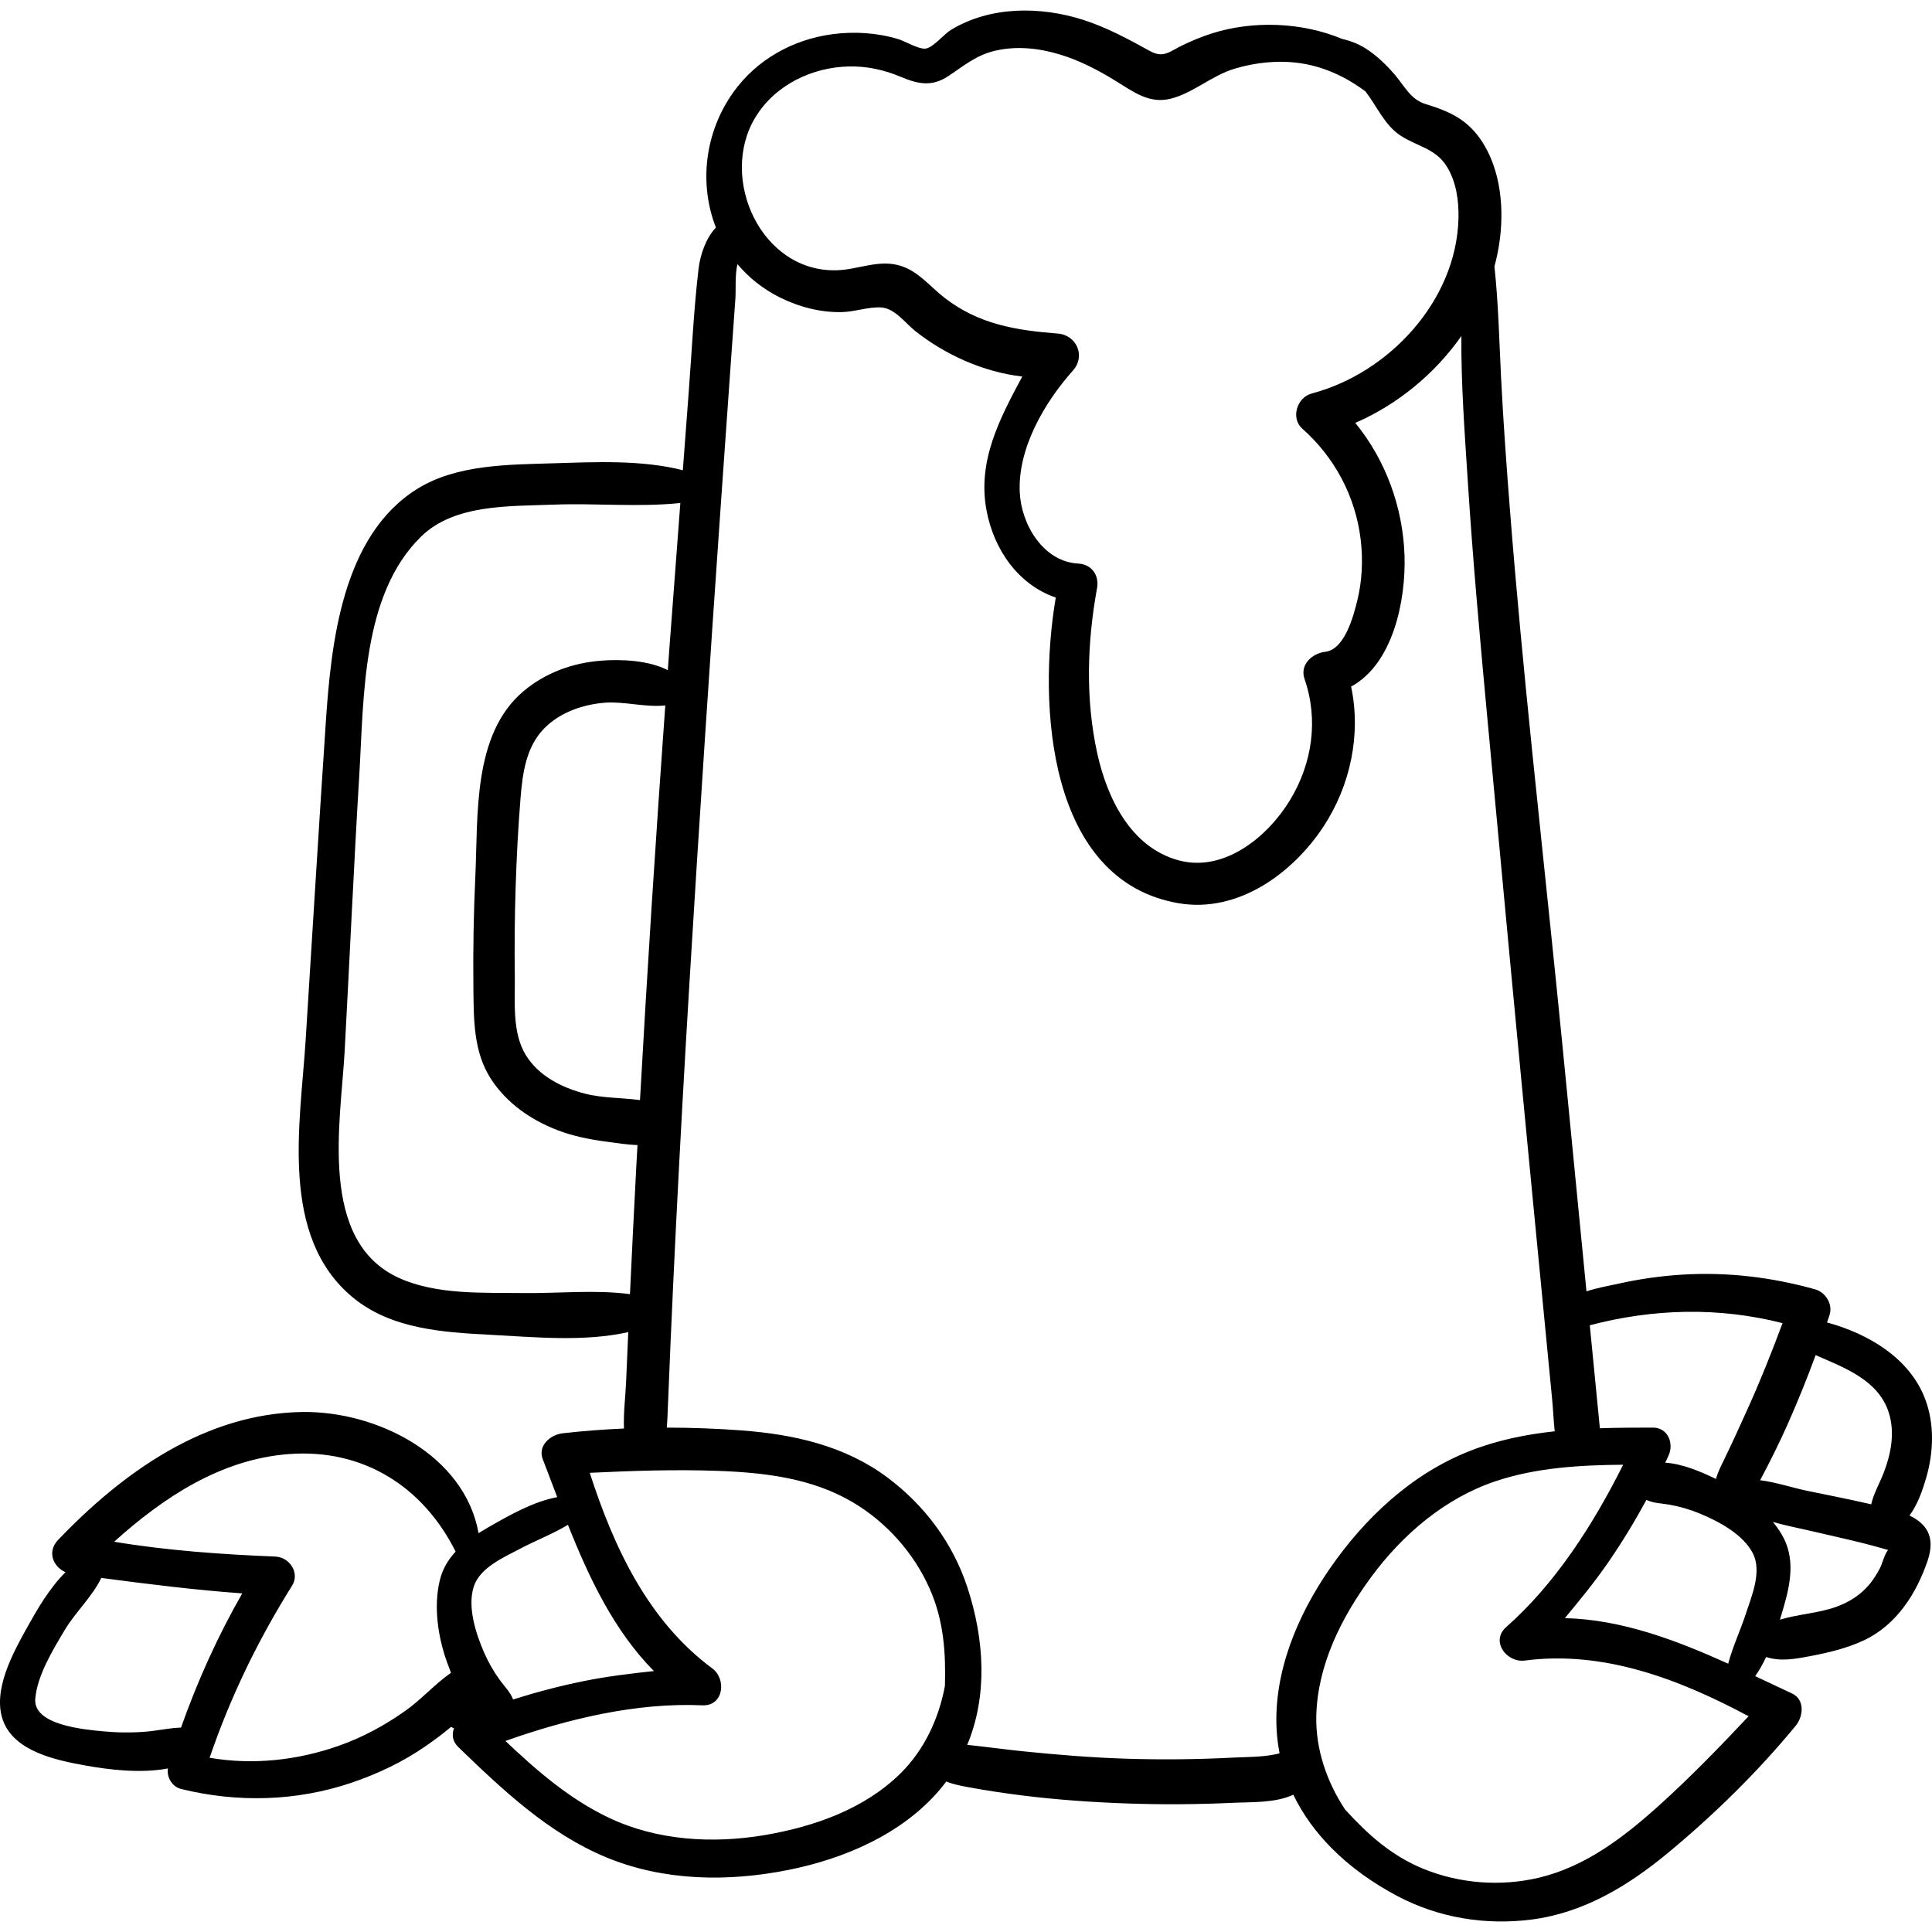 <?xml version="1.0" encoding="iso-8859-1"?>
<!-- Generator: Adobe Illustrator 19.0.0, SVG Export Plug-In . SVG Version: 6.00 Build 0)  -->
<svg version="1.1" id="Capa_1" xmlns="http://www.w3.org/2000/svg" xmlns:xlink="http://www.w3.org/1999/xlink" x="0px" y="0px"
	 viewBox="0 0 511.993 511.993" style="enable-background:new 0 0 511.993 511.993;" xml:space="preserve">
<g>
	<g>
		<path d="M506.032,401.63c2.194-2.956,3.535-6.914,4.446-10.085c1.94-6.749,2.201-14.149-0.297-20.785
			c-4.094-10.876-15.14-17.356-26.008-20.299c0.222-0.677,0.463-1.345,0.68-2.025c0.905-2.836-1.066-5.97-3.832-6.749
			c-11.463-3.228-23.449-4.651-35.348-3.893c-5.52,0.352-11.045,1.124-16.446,2.319c-2.458,0.544-5.769,1.105-8.801,2.102
			c-0.552-5.651-1.105-11.303-1.657-16.954c-2.077-21.248-4.113-42.5-6.267-63.74c-4.263-42.031-9.036-84.051-12.339-126.171
			c-0.922-11.754-1.775-23.519-2.371-35.295c-0.496-9.795-0.703-19.681-1.757-29.444c1.296-4.763,1.954-9.703,1.834-14.728
			c-0.15-6.24-1.556-12.701-4.908-18.037c-3.787-6.028-8.644-8.294-15.206-10.283c-3.895-1.181-5.511-4.69-8.015-7.631
			c-2.256-2.65-4.885-5.221-7.84-7.093c-1.87-1.185-3.992-2.014-6.212-2.52c-10.767-4.508-23.785-4.905-34.586-1.445
			c-2.592,0.83-5.14,1.879-7.598,3.049c-3.462,1.649-5.105,3.612-8.715,1.623c-5.748-3.166-11.468-6.277-17.748-8.288
			c-11.332-3.628-24.661-3.669-35.075,2.685c-1.76,1.074-4.66,4.618-6.582,4.923c-1.859,0.295-5.52-1.954-7.337-2.501
			c-5.653-1.703-11.708-2.076-17.54-1.291c-10.428,1.402-19.992,6.733-26.149,15.343c-7.716,10.791-9.115,24.462-4.638,35.895
			c-2.653,2.766-4.164,7.201-4.61,11.007c-1.287,10.972-1.791,22.08-2.634,33.094c-0.515,6.731-1.011,13.464-1.522,20.196
			c-10.999-2.795-23.36-2.168-34.37-1.832c-11.834,0.361-25.573,0.291-35.983,6.762c-19.974,12.415-22.862,40.927-24.276,62.097
			c-1.868,27.977-3.562,55.973-5.325,83.958c-1.393,22.122-7.104,52.128,12.588,68.306c10.079,8.281,23.696,9.172,36.182,9.818
			c11.89,0.615,24.879,1.942,36.723-0.697c-0.192,4.333-0.386,8.665-0.565,12.998c-0.168,4.05-0.74,8.37-0.572,12.547
			c-5.463,0.24-10.908,0.65-16.297,1.27c-3.122,0.359-6.623,3.224-5.222,6.855c1.277,3.309,2.541,6.677,3.829,10.06
			c-6.404,1.193-12.798,4.865-18.206,7.965c-0.891,0.511-1.772,1.04-2.635,1.589c-3.694-20.699-26.942-32.409-46.723-32.117
			c-25.77,0.381-47.588,15.983-64.722,33.92c-2.97,3.109-1.309,7.095,1.985,8.534c-4.237,4.149-7.625,10.069-10.09,14.494
			c-3.776,6.781-9.376,16.857-6.467,24.82c2.991,8.186,14.047,10.504,21.586,11.868c6.647,1.203,14.886,2.185,22.112,0.826
			c-0.387,2.328,1.151,4.86,3.475,5.434c14.915,3.682,30.575,3.29,45.166-1.647c6.977-2.361,13.793-5.598,19.838-9.828
			c2.161-1.513,4.424-3.158,6.542-4.976c0.257,0.151,0.516,0.288,0.782,0.403c-0.616,1.61-0.401,3.461,1.129,4.936
			c11.738,11.322,23.95,22.91,39.235,29.235c15.262,6.316,32.251,6.542,48.276,3.331c14.777-2.961,29.907-9.411,39.928-21.052
			c0.673-0.781,1.299-1.581,1.906-2.389c1.81,0.781,3.872,1.152,5.979,1.544c4.716,0.877,9.487,1.58,14.246,2.175
			c9.166,1.145,18.412,1.786,27.641,2.11c9.236,0.324,18.485,0.271,27.716-0.161c5.349-0.251,11.506,0.092,16.374-2.156
			c2.496,5.191,5.927,9.875,10.018,14.026c5.036,5.109,11.073,9.41,17.601,12.852c10.919,5.759,23.247,7.762,35.457,6.209
			c13.935-1.773,25.783-9.014,36.416-17.841c12.126-10.066,23.631-21.356,33.647-33.525c1.997-2.426,2.527-6.919-1.002-8.559
			c-3.216-1.495-6.464-3.041-9.74-4.581c1.11-1.557,2.057-3.278,2.905-5.069c3.915,1.253,7.774,0.505,11.961-0.296
			c4.791-0.916,9.546-2.059,13.977-4.146c8.59-4.045,13.917-12.387,16.872-21.151C513.026,407.063,510.322,403.689,506.032,401.63z
			 M47.974,457.823c-3.136,0.089-6.268,0.837-9.399,1.086c-3.721,0.296-7.487,0.262-11.203-0.091
			c-5.072-0.482-18.634-1.646-18.027-8.652c0.538-6.205,4.68-12.943,7.798-18.186c2.755-4.632,7.345-8.896,9.699-13.819
			c12.446,1.641,24.837,3.201,37.359,4.095C57.71,433.579,52.316,445.515,47.974,457.823z M116.513,418.94
			c-1.617,6.886-0.46,14.786,1.888,21.376c0.334,0.937,0.708,1.951,1.114,2.993c-4.236,2.93-7.757,6.974-11.981,9.982
			c-5.502,3.918-11.471,7.157-17.853,9.391c-10.968,3.839-22.718,5.102-34.13,3.139c5.466-16.043,12.822-31.188,21.839-45.59
			c2.151-3.436-0.686-7.578-4.436-7.73c-14.2-0.576-28.615-1.589-42.708-3.927c13.088-11.792,28.338-21.871,46.284-23.234
			c19.673-1.494,35.578,8.58,44.21,25.844C118.763,413.316,117.243,415.829,116.513,418.94z M472.386,350.642
			c-2.871,7.723-5.929,15.386-9.325,22.888c-1.979,4.371-3.96,8.745-6.054,13.063c-0.896,1.848-1.805,3.584-2.261,5.345
			c-3.894-1.89-8.853-4.028-13.454-4.316c0.294-0.626,0.594-1.249,0.882-1.878c1.469-3.212-0.129-7.421-4.145-7.421
			c-4.658,0.001-9.358,0.018-14.055,0.175c-0.133-1.539-0.302-3.089-0.457-4.672c-0.561-5.733-1.121-11.466-1.681-17.2
			c-0.177-1.806-0.353-3.613-0.53-5.419C438.186,346.768,455.509,346.335,472.386,350.642z M200.15,31.144
			c5.184-8.588,14.984-13.326,24.838-13.536c4.783-0.102,9.321,0.905,13.716,2.751c4.541,1.908,8.198,2.716,12.571-0.172
			c4.205-2.777,7.382-5.565,12.463-6.749c5.663-1.319,11.503-0.686,17.025,0.967c5.376,1.609,10.356,4.226,15.112,7.17
			c4.558,2.821,8.782,6.03,14.467,4.555c5.937-1.541,10.834-6.133,16.837-7.927c5.59-1.67,11.543-2.301,17.341-1.465
			c6.39,0.921,12.261,3.677,17.365,7.517c2.997,3.91,5.025,8.826,9.108,11.571c4.437,2.983,9.414,3.431,12.435,8.324
			c2.502,4.052,3.195,9.078,3.076,13.76c-0.556,21.815-18.445,40.99-38.897,46.37c-3.894,1.024-5.652,6.532-2.467,9.345
			c8.561,7.559,14.067,17.941,15.444,29.315c0.659,5.443,0.395,11.039-0.93,16.361c-1.011,4.062-3.314,12.831-8.467,13.433
			c-3.387,0.396-6.803,3.344-5.476,7.188c3.749,10.854,2.056,22.41-3.887,32.173c-5.908,9.704-17.463,19.169-29.503,15.892
			c-12.724-3.464-18.947-16.544-21.549-28.389c-3.149-14.34-2.677-29.359-0.048-43.73c0.621-3.393-1.413-6.329-4.964-6.517
			c-9.275-0.492-15.09-10.312-15.514-18.807c-0.588-11.759,6.567-23.892,14.096-32.356c3.429-3.855,0.961-9.411-4.058-9.797
			c-11.053-0.851-20.933-2.45-29.999-9.493c-3.802-2.954-6.887-7.002-11.666-8.47c-5.731-1.76-11.119,1.012-16.812,1.193
			C201.73,72.256,190.408,47.284,200.15,31.144z M138.695,342.666c-10.647-0.13-22.94,0.519-32.879-3.961
			c-21.639-9.753-15.497-41.435-14.484-60.089c1.331-24.518,2.419-49.052,3.899-73.561c1.226-20.292,0.63-47.477,16.368-62.865
			c8.854-8.656,23.47-7.994,34.982-8.454c11.054-0.442,22.616,0.725,33.715-0.44c-0.99,13.092-1.991,26.183-2.961,39.277
			c-0.124,1.677-0.237,3.354-0.36,5.031c-5.167-2.679-12.515-2.906-17.5-2.537c-7.624,0.564-14.923,3.184-20.799,8.152
			c-13.472,11.391-11.967,32.987-12.706,48.947c-0.455,9.814-0.626,19.64-0.518,29.464c0.092,8.33-0.046,17.091,4.683,24.341
			c4.177,6.404,10.542,10.81,17.601,13.528c4.219,1.624,8.622,2.478,13.091,3.064c2.605,0.341,5.38,0.809,8.112,0.879
			c-0.099,1.844-0.211,3.687-0.309,5.53c-0.6,11.326-1.158,22.654-1.685,33.984C157.642,341.737,148.107,342.781,138.695,342.666z
			 M136.427,258.683c-0.106-7.858-0.03-15.718,0.221-23.572c0.251-7.851,0.658-15.703,1.29-23.533
			c0.534-6.618,1.454-13.691,6.354-18.619c4.201-4.225,10.237-6.294,16.08-6.742c4.951-0.38,10.806,1.294,15.932,0.729
			c-2.508,34.844-4.754,69.707-6.703,104.587c-4.807-0.655-9.874-0.496-14.556-1.703c-6.081-1.568-12.226-4.641-15.649-10.138
			C135.654,273.681,136.519,265.469,136.427,258.683z M128.299,437.951c-2.169-4.986-4.457-11.976-2.784-17.384
			c1.6-5.17,8.042-7.876,12.448-10.207c4.085-2.162,8.568-3.865,12.548-6.27c5.632,14.153,12.23,28.076,22.775,38.75
			c-6.253,0.674-12.491,1.42-18.7,2.685c-6.293,1.281-12.499,2.912-18.612,4.848c-0.761-1.978-2.147-3.275-3.538-5.18
			C130.807,442.963,129.401,440.483,128.299,437.951z M250.409,446.784c-1.612,8.647-5.446,16.902-11.695,23.101
			c-9.586,9.509-22.947,14.189-36.016,16.415c-13.798,2.35-28.57,1.481-41.342-4.584c-10.398-4.938-19.117-12.476-27.415-20.353
			c16.607-5.876,34.794-10.222,52.169-9.444c5.696,0.255,6.467-6.951,2.649-9.78c-17.04-12.624-26.101-32.106-32.468-51.831
			c11.21-0.537,22.406-0.92,33.643-0.528c12.455,0.435,25.124,1.862,36.051,8.323c8.933,5.282,16.225,13.465,20.413,22.972
			C250.142,429.573,250.652,438.053,250.409,446.784z M338.321,458.521c0.119,2.094,0.388,4.129,0.774,6.112
			c-0.274,0.079-0.547,0.154-0.818,0.213c-3.816,0.839-8.023,0.752-11.916,0.951c-9.23,0.47-18.479,0.562-27.716,0.276
			c-9.246-0.286-18.443-1.036-27.641-1.98c-4.586-0.471-9.153-1.1-13.735-1.593c-0.322-0.035-0.634-0.067-0.944-0.098
			c2.68-6.426,3.839-13.32,3.764-20.326c-0.077-7.173-1.435-14.46-3.743-21.47c-3.86-11.726-11.34-21.727-21.206-29.087
			c-11.26-8.4-24.813-11.415-38.594-12.446c-6.564-0.491-13.198-0.737-19.839-0.745c0.145-1.663,0.202-3.37,0.273-5.175
			c0.229-5.775,0.468-11.549,0.719-17.323c0.457-10.529,0.95-21.055,1.474-31.581c1.066-21.39,2.262-42.774,3.557-64.152
			c2.568-42.413,5.387-84.814,8.348-127.201c0.829-11.868,1.668-23.736,2.511-35.603c0.433-6.103,0.882-12.205,1.302-18.309
			c0.152-2.211-0.162-6.01,0.535-8.999c2.967,3.55,6.717,6.582,11.236,8.832c5.109,2.544,10.847,4.049,16.582,3.886
			c3.393-0.096,6.85-1.411,10.225-1.228c3.667,0.198,6.413,4.138,9.124,6.284c7.883,6.241,18.027,10.85,28.315,12.024
			c-5.926,11.069-11.901,22.252-9.496,35.358c1.939,10.564,8.499,19.83,18.372,23.219c-4.847,28.599-2.064,75.016,32.497,80.993
			c15.662,2.709,30.229-7.791,38.466-20.334c7.116-10.836,10-24.408,7.302-37.066c11.136-6.042,14.544-22.851,14.158-34.726
			c-0.417-12.802-4.987-25.305-13.048-35.157c11.119-4.818,21.08-12.976,28.118-23.024c-0.108,12.812,0.888,25.759,1.681,38.24
			c1.344,21.177,3.274,42.31,5.238,63.437c3.918,42.154,7.861,84.305,11.938,126.444c1.142,11.804,2.284,23.607,3.426,35.411
			c0.587,6.07,1.175,12.141,1.762,18.211c0.269,2.78,0.385,5.665,0.677,8.516c-7.685,0.832-15.257,2.363-22.507,5.219
			c-15.368,6.052-27.752,17.685-37.055,31.122C343.86,428.038,337.45,443.185,338.321,458.521z M439.55,478.559
			c-9.265,8.335-19.373,16.104-31.723,19.041c-10.096,2.401-21.026,1.576-30.641-2.358c-8.594-3.516-14.849-9.264-20.737-15.717
			c-4.844-7.342-7.816-15.945-7.624-24.745c0.296-13.499,6.662-26.144,14.522-36.82c8.298-11.272,19.532-20.903,32.935-25.407
			c10.866-3.651,22.58-4.297,33.861-4.388c-7.871,15.76-17.942,31.515-30.986,43.019c-4.276,3.772,0.172,9.493,4.884,8.877
			c21.028-2.746,41.076,4.983,59.353,14.757C455.7,462.989,447.909,471.038,439.55,478.559z M462.661,427.662
			c-1.439,4.392-3.483,8.73-4.677,13.225c-13.88-6.275-28.295-11.713-43.295-12.073c4.032-4.827,8.003-9.695,11.594-14.916
			c3.639-5.292,6.973-10.774,10.028-16.412c1.922,0.895,3.819,0.866,6.143,1.271c2.72,0.474,5.454,1.282,8.005,2.34
			c5.023,2.082,11.523,5.524,14.074,10.577C466.971,416.505,464.213,422.926,462.661,427.662z M498.126,415.739
			c-0.766,1.381-1.591,2.762-2.594,3.985c-2.403,2.928-5.489,4.88-9.049,6.142c-4.688,1.661-10.012,1.91-14.787,3.356
			c0.35-1.158,0.688-2.304,1.008-3.405c1.873-6.447,3.068-13.122-0.563-19.222c-0.677-1.138-1.459-2.228-2.308-3.278
			c3.684,1.075,7.528,1.78,11.041,2.616c4.235,1.008,8.493,1.919,12.715,2.986c1.808,0.457,3.611,0.932,5.404,1.443
			c0.46,0.131,0.915,0.276,1.373,0.411C499.453,411.685,498.762,414.593,498.126,415.739z M499.218,390.24
			c-1.094,2.848-2.718,5.575-3.331,8.41c-0.446-0.099-0.888-0.196-1.32-0.295c-5.162-1.177-10.356-2.185-15.54-3.256
			c-4.059-0.839-8.353-2.305-12.586-2.829c0.023-0.042,0.045-0.081,0.067-0.123c2.559-4.794,4.975-9.646,7.185-14.61
			c2.701-6.065,5.18-12.201,7.462-18.415c7.653,3.347,16.625,6.599,19.373,15.194C502.213,379.586,501.152,385.202,499.218,390.24z"
			/>
	</g>
</g>
<g>
</g>
<g>
</g>
<g>
</g>
<g>
</g>
<g>
</g>
<g>
</g>
<g>
</g>
<g>
</g>
<g>
</g>
<g>
</g>
<g>
</g>
<g>
</g>
<g>
</g>
<g>
</g>
<g>
</g>
</svg>
